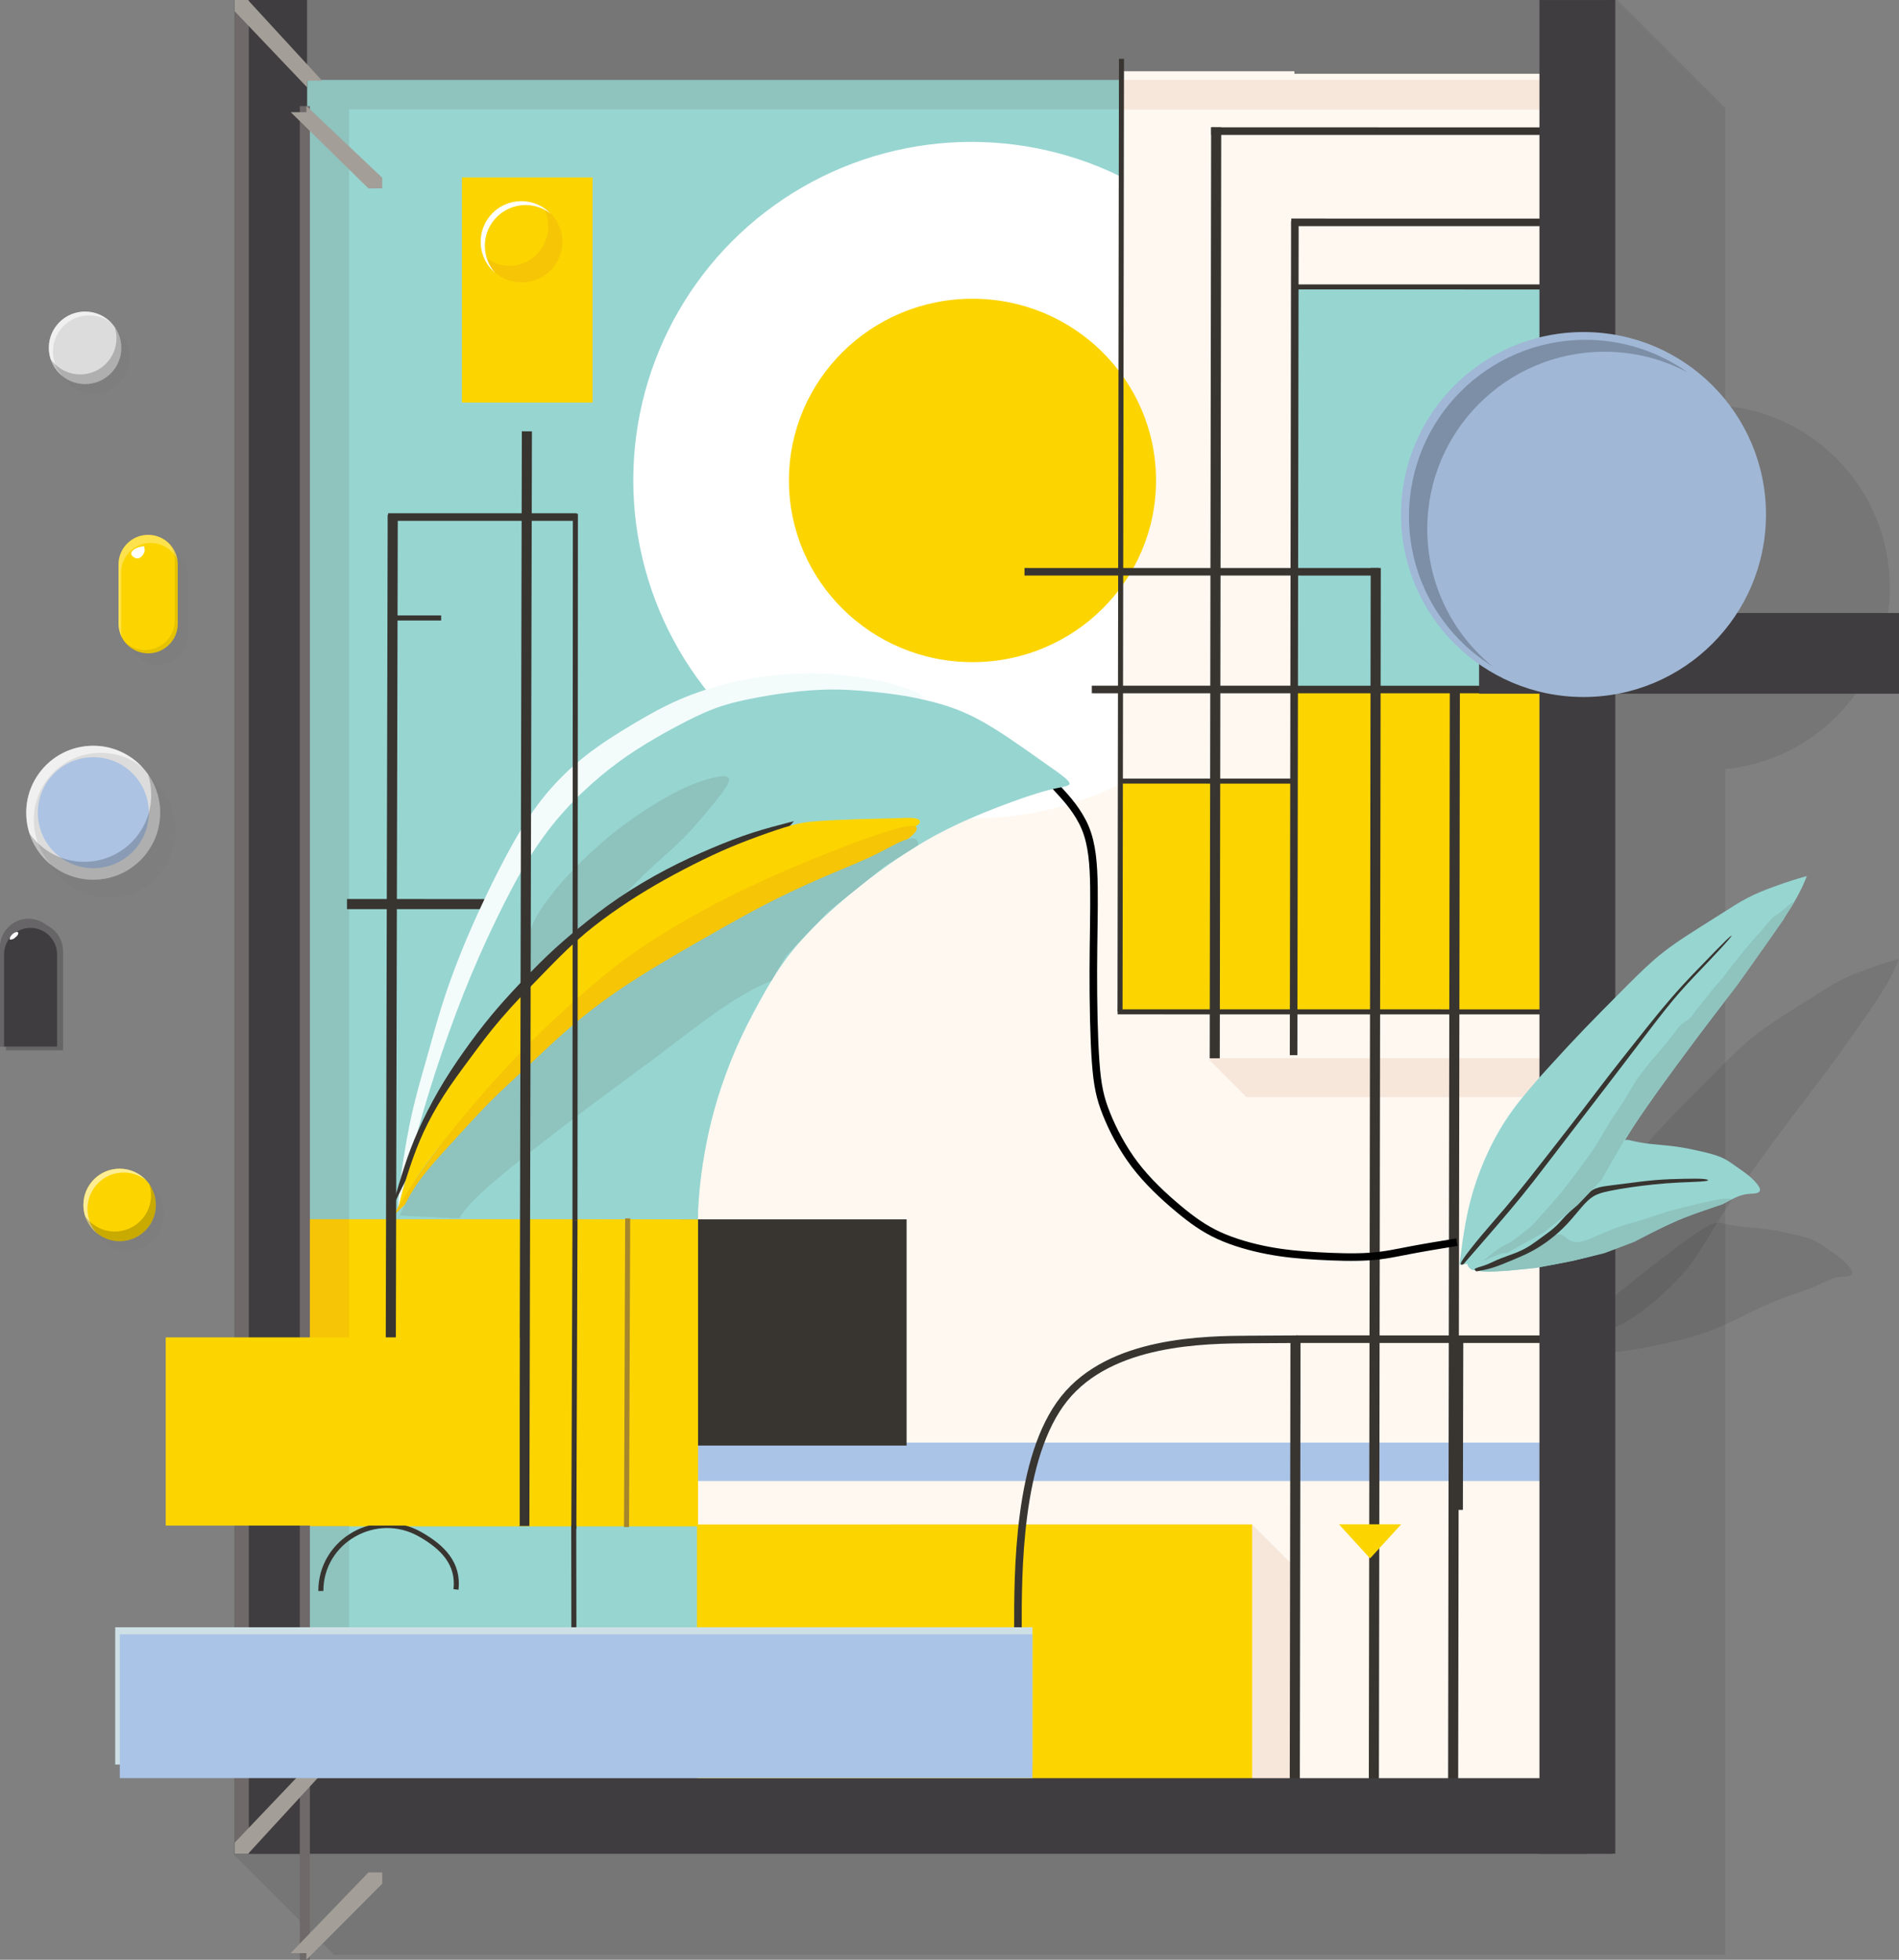 <?xml version="1.0" encoding="utf-8"?>
<svg version="1.1" id="Layer_1" x="0px" y="0px" width="100%" viewBox="0 0 753 777" enable-background="new 0 0 753 777" xmlns="http://www.w3.org/2000/svg" xmlns:bx="https://boxy-svg.com">
  <rect x="0" y="0" width="753" height="777" fill="#808080" stroke="none"/>
  <g id="shadows">
    <path style="stroke: rgb(0, 0, 0); stroke-width: 0px; fill: rgba(0, 0, 0, 0.08);" d="M 620.783 536.417 C 621.554 536.579 623.095 536.902 625.385 536.984 C 627.675 537.066 630.712 536.907 634.182 536.64 C 637.651 536.373 641.551 535.997 645.9 535.351 C 650.248 534.705 655.044 533.788 659.581 532.807 C 664.118 531.826 668.396 530.781 672.53 529.502 C 676.664 528.222 680.655 526.709 685.086 524.679 C 689.517 522.649 694.389 520.103 698.588 518.163 C 702.786 516.222 706.312 514.888 709.689 513.692 C 713.065 512.496 716.294 511.44 718.817 510.402 C 721.34 509.365 723.159 508.346 724.75 507.631 C 726.341 506.915 727.706 506.503 729.12 506.31 C 730.535 506.118 732 506.145 732.95 505.937 C 733.9 505.729 734.334 505.285 734.402 504.735 C 734.469 504.184 734.168 503.528 733.479 502.599 C 732.79 501.671 731.712 500.471 730.14 499.162 C 728.569 497.853 726.504 496.435 724.648 495.128 C 722.792 493.82 721.144 492.624 718.945 491.679 C 716.745 490.734 713.993 490.04 710.908 489.331 C 707.823 488.622 704.406 487.898 700.852 487.42 C 697.299 486.943 693.61 486.714 690.59 486.357 C 687.57 486.001 685.218 485.518 683.158 485.026 C 681.098 484.534 679.328 484.034 668.857 491.539 C 658.385 499.044 639.212 514.555 629.212 523.019 C 619.213 531.483 618.387 532.899 618.383 533.931 C 618.379 534.963 619.195 535.609 619.604 535.933 C 620.012 536.256 620.012 536.256 620.012 536.256 C 620.012 536.256 620.012 536.256 620.783 536.417" bx:d="M 620.012 536.256 U 624.637 537.225 U 633.75 536.748 U 645.452 535.622 U 659.84 532.871 U 672.674 529.736 U 684.645 525.195 U 699.261 517.557 U 709.837 513.553 U 719.522 510.383 U 724.977 507.328 U 729.07 506.09 U 733.465 506.173 U 734.769 504.841 U 733.868 502.871 U 730.634 499.271 U 724.439 495.017 U 719.497 491.427 U 711.241 489.347 U 700.988 487.173 U 689.921 486.484 U 682.867 485.035 U 677.559 483.533 U 620.038 530.066 U 617.562 534.316 U 620.012 536.256 U 620.012 536.256 Z 1@1b7629de"/>
    <path style="stroke: rgb(0, 0, 0); stroke-width: 0px; fill: rgba(0, 0, 0, 0.08);" d="M 615.602 531.395 C 615.959 528.562 616.673 522.896 617.703 517.377 C 618.732 511.858 620.078 506.487 621.965 500.986 C 623.852 495.485 626.281 489.856 629.044 484.651 C 631.808 479.447 634.906 474.668 638.982 469.488 C 643.059 464.308 648.113 458.728 652.492 453.935 C 656.871 449.142 660.573 445.138 664.83 440.716 C 669.086 436.295 673.896 431.458 678.69 426.631 C 683.484 421.805 688.261 416.99 692.641 413.205 C 697.021 409.419 701.004 406.663 705.431 403.778 C 709.857 400.894 714.729 397.881 718.783 395.311 C 722.838 392.741 726.075 390.615 729.458 388.858 C 732.841 387.102 736.369 385.715 739.44 384.581 C 742.511 383.446 745.125 382.562 747.303 381.874 C 749.481 381.186 751.223 380.692 752.094 380.446 C 752.965 380.199 752.965 380.199 752.965 380.199 C 752.965 380.199 752.965 380.199 752.608 381.102 C 752.251 382.004 751.538 383.81 750.215 386.394 C 748.891 388.979 746.959 392.343 743.933 396.93 C 740.907 401.518 736.787 407.329 733.458 412.039 C 730.129 416.75 727.591 420.359 724.015 425.129 C 720.439 429.898 715.827 435.828 710.207 443.301 C 704.588 450.774 697.962 459.791 692.981 466.776 C 687.999 473.762 684.662 478.716 681.36 484.043 C 678.058 489.37 674.79 495.069 671.577 499.581 C 668.364 504.092 665.206 507.415 661.162 511.271 C 657.119 515.127 652.19 519.517 645.947 523.308 C 639.705 527.099 632.147 530.292 626.811 532.012 C 621.475 533.733 618.36 533.98 616.803 534.104 C 615.245 534.228 615.245 534.228 615.245 534.228 C 615.245 534.228 615.245 534.228 615.602 531.395" bx:d="M 615.245 534.228 U 617.387 517.23 U 621.423 501.115 U 628.71 484.226 U 638.004 469.889 U 653.168 453.147 U 664.276 441.133 U 678.706 426.62 U 693.039 412.175 U 704.986 403.907 U 719.6 394.868 U 729.313 388.488 U 739.897 384.329 U 747.739 381.679 U 752.965 380.199 U 752.965 380.199 U 752.965 380.199 U 750.824 385.615 U 745.026 395.707 U 732.668 413.14 U 725.052 423.969 U 711.214 441.757 U 691.336 468.808 U 681.325 483.67 U 671.523 500.769 U 662.047 510.738 U 647.262 523.906 U 624.59 533.485 U 615.245 534.228 U 615.245 534.228 Z 1@8f642c19"/>
    <path d="M 92.772 0 L 641.247 0 L 684.119 42.872 L 684.119 160.909 C 720.74 164.484 749.358 195.359 749.358 232.919 C 749.358 270.479 720.74 301.354 684.119 304.929 L 684.119 775 L 132.45 775 L 92.772 735.322 Z" style="fill: rgba(0, 0, 0, 0.08); stroke: rgba(0, 0, 0, 0.675); stroke-width: 0px;"/>
  </g>
  <g id="colors-top-right" style="">
    <rect x="121.759" y="31.69" width="322.33" height="627.901" style="stroke: rgb(0, 0, 0); stroke-width: 0px; fill: rgb(142, 195, 190);"/>
    <rect x="138.416" y="43.341" width="470.424" height="635.678" style="stroke: rgb(0, 0, 0); stroke-width: 0px; fill: rgb(151, 213, 209);"/>
    <rect x="276.769" y="298.935" width="348.538" height="417.077" style="stroke: rgb(0, 0, 0); stroke-width: 0px; fill: rgb(254, 248, 240);"/>
    <ellipse style="stroke: rgb(0, 0, 0); stroke-width: 0px; fill: rgb(255, 255, 255);" cx="385.236" cy="190.385" rx="134.125" ry="134.125"/>
    <rect x="514.107" y="113.205" width="107.521" height="160.588" style="stroke: rgb(151, 213, 209); stroke-width: 0px; fill: rgb(151, 213, 209);"/>
    <rect x="482.643" y="401.412" width="130.054" height="16.94" style="stroke: rgb(0, 0, 0); stroke-width: 0px; fill: rgb(254, 248, 240);"/>
    <path d="M 479.695 419.536 L 611.58 419.536 L 611.58 434.994 L 494.272 434.994 L 479.769 420.491 L 479.695 420.565 Z" style="stroke: rgb(0, 0, 0); stroke-width: 0px; fill: rgb(247, 231, 219);"/>
    <rect x="-625.477" y="571.982" width="351.687" height="15.213" style="stroke: rgb(0, 0, 0); stroke-width: 0px; fill: rgb(170, 196, 231);" transform="matrix(-1, 0, 0, 1, 0, 0)"/>
    <rect x="121.94" y="483.392" width="154.79" height="121.698" style="stroke: rgb(0, 0, 0); stroke-width: 0px; fill: rgb(245, 197, 6);"/>
    <rect x="-359.489" y="483.45" width="89.418" height="89.682" style="stroke: rgb(0, 0, 0); stroke-width: 0px; fill: rgb(56, 52, 48);" transform="matrix(-1, 0, 0, 1, 0, 0)"/>
    <path d="M 353.602 604.323 L 496.376 604.323 L 512.288 620.235 L 513.596 618.927 L 513.596 717.4 L 353.602 717.4 Z" style="stroke: rgb(0, 0, 0); stroke-width: 0px; fill: rgb(247, 231, 219);"/>
    <rect x="276.376" y="604.416" width="220.133" height="113.077" style="stroke: rgb(0, 0, 0); stroke-width: 0px; fill: rgb(252, 213, 1);"/>
    <rect x="444.69" y="272.676" width="169.252" height="128.433" style="stroke: rgb(0, 0, 0); stroke-width: 0px; fill: rgb(252, 213, 1);"/>
    <path d="M 614.426 29.252 L 614.426 113.971 L 513.258 113.971 L 513.258 309.699 L 445.04 309.699 L 445.04 28.25 L 513.258 28.25 L 513.258 29.252 Z" style="stroke: rgb(0, 0, 0); stroke-width: 0px; fill: rgb(254, 248, 240);"/>
    <rect x="445.086" y="31.683" width="170.096" height="11.782" style="stroke: rgb(0, 0, 0); stroke-width: 0px; fill: rgb(247, 231, 219);"/>
  </g>
  <g id="main-image-parts" style="">
    <ellipse style="stroke: rgb(0, 0, 0); stroke-width: 0px; fill: rgb(252, 213, 1);" cx="385.614" cy="190.485" rx="72.783" ry="72.046"/>
  </g>
  <g id="lines-top-right" style="">
    <path style="stroke: rgb(56, 52, 48); stroke-width: 3px; fill: rgba(216, 216, 216, 0);" d="M 403.692 669.837 L 403.638 646.797 C 403.585 623.757 403.477 577.678 421.979 554.533 C 440.48 531.387 477.591 531.177 496.146 531.071 L 514.701 530.966" bx:d="M 403.692 669.837 U 403.37 531.598 U 514.701 530.966 1@d3eaf7d8"/>
    <line style="fill: rgb(216, 216, 216); stroke: rgb(56, 52, 48); stroke-width: 4px; transform-box: fill-box; transform-origin: 50% 50%;" x1="479.664" y1="418.538" x2="615.408" y2="418.553" transform="matrix(-1, 0, 0, -1, -0, 0)"/>
    <line style="fill: rgb(216, 216, 216); stroke: rgb(56, 52, 48); transform-origin: 481.957px 235.034px; stroke-width: 4px;" x1="481.669" y1="419.596" x2="482.243" y2="50.48" transform="matrix(-1, 0, 0, -1, -0, 0)"/>
    <line style="fill: rgb(216, 216, 216); stroke-width: 2px; stroke: rgb(56, 52, 48); transform-origin: 444.401px 212.155px;" x1="444.106" y1="400.973" x2="444.694" y2="23.345" transform="matrix(-1, 0, 0, -1, -0, -0)"/>
    <line style="fill: rgb(216, 216, 216); stroke-width: 3px; stroke: rgb(56, 52, 48);" x1="406.238" y1="226.687" x2="546.706" y2="226.702"/>
    <line style="fill: rgb(216, 216, 216); stroke-width: 2px; stroke: rgb(56, 52, 48);" x1="443.164" y1="401.17" x2="623.031" y2="401.19"/>
    <line style="fill: rgb(216, 216, 216); stroke: rgb(56, 52, 48); stroke-width: 4px; transform-origin: 545.137px 467.803px;" x1="544.756" y1="710.407" x2="545.511" y2="225.211" transform="matrix(-1, 0, 0, -1, -0, -0)"/>
    <line style="fill: rgb(216, 216, 216); stroke: rgb(56, 52, 48); stroke-width: 4px; transform-origin: 576.533px 493.79px;" x1="576.185" y1="715.426" x2="576.875" y2="272.166" transform="matrix(-1, 0, 0, -1, -0, -0)"/>
    <line style="fill: rgb(216, 216, 216); stroke-width: 3px; stroke: rgb(56, 52, 48);" x1="432.932" y1="273.365" x2="626.625" y2="273.385"/>
    <line style="fill: rgb(216, 216, 216); stroke-width: 3px; stroke: rgb(56, 52, 48);" x1="480.269" y1="51.984" x2="620.737" y2="51.999"/>
    <line style="fill: rgb(216, 216, 216); stroke: rgb(56, 52, 48); stroke-width: 3px; transform-origin: 513.192px 253.024px;" x1="512.934" y1="418.361" x2="513.448" y2="87.695" transform="matrix(-1, 0, 0, -1, -0, 0)"/>
    <line style="fill: rgb(216, 216, 216); stroke-width: 3px; stroke: rgb(56, 52, 48);" x1="512.019" y1="88.154" x2="614.705" y2="88.165"/>
    <line style="fill: rgb(216, 216, 216); stroke: rgb(56, 52, 48); stroke-width: 2px;" x1="513.237" y1="113.76" x2="615.923" y2="113.771"/>
    <line style="fill: rgb(216, 216, 216); stroke: rgb(56, 52, 48); stroke-width: 4px; transform-origin: 513.546px 621.618px;" x1="513.404" y1="711.87" x2="513.685" y2="531.369" transform="matrix(-1, 0, 0, -1, -0, 0)"/>
    <line style="stroke: rgb(56, 52, 48); fill: rgba(216, 216, 216, 0); stroke-width: 3px; transform-origin: 567.41px 530.962px;" x1="513.922" y1="530.956" x2="620.898" y2="530.968" transform="matrix(-1, 0, 0, -1, 0, 0)"/>
    <path style="stroke: rgb(0, 0, 0); fill: rgba(216, 216, 216, 0); stroke-width: 3px;" d="M 418.001 311.222 L 420.407 313.848 C 422.813 316.474 427.624 321.727 430.332 328.23 C 433.039 334.734 433.642 342.488 433.774 351.832 C 433.905 361.175 433.566 372.108 433.528 384.676 C 433.491 397.245 433.756 411.449 434.445 420.994 C 435.135 430.538 436.249 435.422 438.709 441.583 C 441.17 447.743 444.977 455.181 450.041 461.828 C 455.105 468.476 461.426 474.335 466.985 478.993 C 472.544 483.652 477.341 487.112 483.248 489.826 C 489.154 492.541 496.171 494.511 502.761 495.768 C 509.351 497.025 515.514 497.568 522.387 497.964 C 529.26 498.359 536.841 498.607 542.955 498.196 C 549.069 497.786 553.715 496.717 559.26 495.659 C 564.805 494.6 571.25 493.552 574.472 493.027 L 577.694 492.503" bx:d="M 418.001 311.222 U 432.436 326.979 U 434.245 350.243 U 433.226 383.04 U 434.021 425.654 U 437.363 440.306 U 448.784 462.618 U 467.747 480.193 U 482.138 490.571 U 503.187 496.481 U 521.678 498.112 U 544.423 498.854 U 558.361 495.649 U 577.694 492.503 1@1b1a4348"/>
    <line style="fill: rgb(216, 216, 216); stroke: rgb(56, 52, 48); stroke-width: 2px;" x1="444.021" y1="309.684" x2="512.861" y2="309.691"/>
  </g>
  <g id="in-leaf" style="">
    <path style="stroke: rgb(0, 0, 0); stroke-width: 0px; fill: rgb(243, 252, 251);" d="M 159.583 477.434 C 161.038 475.102 163.949 470.439 167.326 462.544 C 170.703 454.649 174.545 443.523 179.235 430.707 C 183.925 417.891 189.461 403.386 197.059 387.925 C 204.658 372.465 214.317 356.05 228.196 340.32 C 242.075 324.59 260.174 309.545 285.507 299.512 C 310.84 289.48 343.408 284.459 357.01 280.823 C 370.611 277.187 365.247 274.936 360.175 273.175 C 355.103 271.414 350.323 270.145 344.692 269.118 C 339.06 268.092 332.576 267.309 326.128 267.062 C 319.68 266.814 313.267 267.103 307.158 267.726 C 301.048 268.349 295.241 269.306 288.949 270.864 C 282.656 272.422 275.878 274.58 269.541 277.309 C 263.205 280.038 257.309 283.337 251.103 287.031 C 244.897 290.724 238.381 294.812 232.451 299.441 C 226.522 304.07 221.181 309.242 216.514 314.867 C 211.848 320.492 207.858 326.571 203.815 333.684 C 199.772 340.797 195.678 348.944 192.094 356.511 C 188.511 364.078 185.438 371.065 182.678 377.949 C 179.917 384.834 177.469 391.615 175.344 398.325 C 173.219 405.035 171.417 411.674 169.62 418.052 C 167.822 424.43 166.027 430.549 164.561 436.4 C 163.094 442.251 161.955 447.834 160.849 454.295 C 159.742 460.755 158.669 468.092 158.221 472.483 C 157.772 476.875 157.95 478.32 158.038 479.043 C 158.127 479.766 158.127 479.766 158.127 479.766 C 158.127 479.766 158.127 479.766 159.583 477.434" bx:d="M 158.127 479.766 U 166.86 465.775 U 178.388 432.397 U 194.998 388.88 U 223.977 339.635 U 278.272 294.5 U 375.976 279.439 U 359.882 272.684 U 345.544 268.875 U 326.092 266.526 U 306.855 267.391 U 289.434 270.264 U 269.1 276.738 U 251.414 286.637 U 231.864 298.899 U 215.839 314.413 U 203.867 332.65 U 191.583 357.091 U 182.366 378.052 U 175.02 398.397 U 169.616 418.312 U 164.233 436.667 U 160.816 453.418 U 157.595 475.429 U 158.127 479.766 U 158.127 479.766 Z 1@179fd464"/>
    <path style="stroke: rgb(0, 0, 0); stroke-width: 0px; fill: rgb(151, 213, 209);" d="M 276.664 483.093 C 276.688 482.568 276.737 481.52 276.868 479.165 C 277 476.811 277.214 473.151 277.726 468.627 C 278.238 464.102 279.047 458.713 280.165 453.053 C 281.283 447.394 282.708 441.463 284.712 435.01 C 286.715 428.556 289.297 421.579 292.092 415.199 C 294.887 408.819 297.896 403.035 301.166 397.095 C 304.437 391.155 307.968 385.058 312.508 379.099 C 317.048 373.141 322.595 367.32 329.123 361.388 C 335.652 355.456 343.16 349.412 350.597 344.066 C 358.034 338.72 365.398 334.072 372.946 330.112 C 380.494 326.152 388.225 322.881 395.742 319.987 C 403.258 317.094 410.561 314.578 415.733 313.261 C 420.905 311.943 423.947 311.824 424.091 310.754 C 424.236 309.684 421.482 307.663 418.256 305.355 C 415.031 303.046 411.332 300.45 407.168 297.536 C 403.003 294.622 398.371 291.39 393.688 288.519 C 389.005 285.648 384.271 283.136 379.084 281.171 C 373.898 279.206 368.261 277.787 363.326 276.775 C 358.391 275.763 354.158 275.159 348.833 274.572 C 343.508 273.986 337.089 273.417 330.883 273.383 C 324.677 273.348 318.683 273.847 313.048 274.546 C 307.413 275.245 302.136 276.144 297.297 277.123 C 292.457 278.101 288.055 279.16 283.338 280.924 C 278.621 282.689 273.59 285.159 268.307 287.979 C 263.023 290.799 257.488 293.969 252.476 297.192 C 247.465 300.416 242.977 303.694 238.264 307.632 C 233.552 311.57 228.613 316.169 223.853 321.444 C 219.093 326.718 214.511 332.67 209.907 340.097 C 205.303 347.525 200.677 356.429 196.294 365.542 C 191.912 374.655 187.772 383.977 183.767 394.083 C 179.762 404.188 175.892 415.078 172.494 425.558 C 169.097 436.038 166.173 446.109 163.719 455.552 C 161.265 464.995 159.282 473.81 158.29 478.217 C 157.298 482.625 157.298 482.625 157.298 482.625 C 157.298 482.625 157.298 482.625 177.188 482.79 C 197.078 482.956 236.859 483.286 256.749 483.452 C 276.639 483.617 276.639 483.617 276.639 483.617 C 276.639 483.617 276.639 483.617 276.664 483.093" bx:d="M 276.639 483.617 U 276.786 480.471 U 277.428 469.491 U 279.857 453.324 U 284.134 435.533 U 291.878 414.602 U 300.905 397.252 U 311.5 378.961 U 328.143 361.5 U 350.669 343.368 U 372.763 329.424 U 395.956 319.609 U 417.863 312.063 U 426.989 311.704 U 418.729 305.643 U 407.634 297.853 U 393.74 288.159 U 379.536 280.625 U 362.623 276.368 U 349.926 274.554 U 330.671 272.849 U 312.689 274.346 U 296.86 277.043 U 283.652 280.218 U 268.559 287.63 U 251.952 297.138 U 238.49 306.972 U 223.675 320.767 U 209.929 338.621 U 196.051 365.333 U 183.633 393.299 U 172.021 425.967 U 163.249 456.18 U 157.298 482.625 U 157.298 482.625 U 157.298 482.625 U 276.639 483.617 U 276.639 483.617 Z 1@8101fa89"/>
    <path style="stroke: rgb(0, 0, 0); stroke-width: 0px; fill: rgb(141, 194, 189);" d="M 208.491 384.87 C 208.486 381.962 208.475 376.144 209.657 371.189 C 210.839 366.234 213.212 362.142 216.326 357.828 C 219.44 353.514 223.293 348.98 227.708 344.428 C 232.124 339.877 237.1 335.31 241.455 331.696 C 245.81 328.082 249.543 325.421 253.426 322.815 C 257.308 320.209 261.341 317.658 265.37 315.43 C 269.399 313.203 273.426 311.299 278.065 309.735 C 282.705 308.171 287.958 306.945 288.932 308.437 C 289.907 309.928 286.602 314.135 282.948 318.634 C 279.294 323.132 275.291 327.92 271.252 332.027 C 267.212 336.134 263.138 339.559 259.739 342.646 C 256.341 345.733 253.62 348.482 251.027 351.118 C 248.434 353.754 245.97 356.278 242.574 359.104 C 239.178 361.93 234.85 365.058 229.015 369.888 C 223.18 374.718 215.838 381.248 212.167 384.514 C 208.496 387.779 208.496 387.779 208.496 387.779 C 208.496 387.779 208.496 387.779 208.491 384.87" bx:d="M 208.496 387.779 U 208.465 370.327 U 215.586 358.049 U 227.147 344.445 U 242.077 330.742 U 253.276 322.761 U 265.373 315.106 U 277.452 309.396 U 293.211 305.72 U 283.298 318.343 U 271.287 332.709 U 259.063 342.984 U 250.898 351.231 U 243.506 358.801 U 230.522 368.187 U 208.496 387.779 U 208.496 387.779 Z 1@b4972eb6"/>
    <path style="stroke: rgb(0, 0, 0); stroke-width: 0px; fill: rgb(56, 52, 48);" d="M 157.425 474.997 C 159.622 470.404 164.015 461.219 171.171 449.922 C 178.327 438.624 188.246 425.215 200.012 411.672 C 211.779 398.129 225.395 384.454 241.376 372.403 C 257.358 360.351 275.705 349.925 287.55 343.313 C 299.395 336.702 304.737 333.905 308.2 331.584 C 311.663 329.262 313.247 327.416 314.039 326.492 C 314.831 325.569 314.831 325.569 314.831 325.569 C 314.831 325.569 314.831 325.569 312.104 326.272 C 309.378 326.975 303.924 328.382 298.575 330.099 C 293.226 331.816 287.981 333.844 282.296 336.247 C 276.611 338.65 270.487 341.429 264.168 344.748 C 257.85 348.067 251.338 351.927 245.467 355.9 C 239.597 359.873 234.368 363.96 229.768 367.724 C 225.167 371.489 221.196 374.931 217.24 378.692 C 213.285 382.452 209.345 386.529 205.595 390.517 C 201.845 394.504 198.285 398.4 194.64 402.812 C 190.996 407.223 187.268 412.15 183.737 417.154 C 180.207 422.158 176.874 427.24 173.839 432.502 C 170.805 437.763 168.068 443.205 165.872 448.126 C 163.676 453.048 162.02 457.449 160.336 462.607 C 158.652 467.764 156.94 473.676 156.084 476.633 C 155.228 479.589 155.228 479.589 155.228 479.589 C 155.228 479.589 155.228 479.589 157.425 474.997" bx:d="M 155.228 479.589 U 168.409 452.034 U 198.164 411.805 U 239.01 370.778 U 294.053 339.498 U 310.079 331.109 U 314.831 325.569 U 314.831 325.569 U 314.831 325.569 U 298.471 329.788 U 282.736 335.872 U 264.362 344.207 U 244.826 355.787 U 229.139 368.046 U 217.224 378.374 U 205.406 390.607 U 194.724 402.297 U 183.54 417.076 U 173.541 432.322 U 165.332 448.646 U 160.364 461.851 U 155.228 479.589 U 155.228 479.589 Z 1@4b1717a3"/>
    <path style="stroke: rgb(0, 0, 0); stroke-width: 0px; fill: rgb(252, 213, 1);" d="M 159.747 476.367 C 161.84 472.398 166.026 464.461 175.903 452.463 C 185.78 440.466 201.349 424.408 218.334 409.553 C 235.319 394.697 253.72 381.043 271.619 370.085 C 289.517 359.128 306.912 350.866 320.73 344.897 C 334.548 338.927 344.788 335.248 351.145 332.837 C 357.501 330.425 359.972 329.279 361.715 328.38 C 363.458 327.48 364.471 326.826 364.722 326.127 C 364.972 325.427 364.459 324.683 362.68 324.405 C 360.901 324.127 357.855 324.316 353.995 324.444 C 350.134 324.571 345.457 324.638 340.002 324.803 C 334.547 324.969 328.313 325.234 323.954 325.574 C 319.595 325.914 317.11 326.328 313.559 327.322 C 310.008 328.316 305.389 329.889 300.728 331.586 C 296.066 333.282 291.36 335.103 286.319 337.338 C 281.278 339.574 275.9 342.224 270.866 344.855 C 265.832 347.485 261.14 350.096 256.46 352.917 C 251.78 355.739 247.112 358.771 242.447 362.082 C 237.782 365.393 233.121 368.981 228.5 373.126 C 223.88 377.271 219.299 381.972 214.199 387.227 C 209.099 392.483 203.48 398.292 198.728 403.826 C 193.976 409.361 190.091 414.619 186.376 419.643 C 182.661 424.666 179.115 429.454 175.978 434.335 C 172.842 439.216 170.114 444.19 167.911 448.96 C 165.707 453.731 164.028 458.297 162.575 462.633 C 161.123 466.97 159.898 471.075 159.116 473.987 C 158.333 476.899 157.994 478.618 157.824 479.477 C 157.654 480.336 157.654 480.336 157.654 480.336 C 157.654 480.336 157.654 480.336 159.747 476.367" bx:d="M 157.654 480.336 U 170.212 456.523 U 216.917 408.351 U 272.122 367.389 U 324.307 342.605 U 355.029 331.57 U 362.444 328.134 U 365.485 326.172 U 363.946 323.938 U 354.81 324.505 U 340.781 324.704 U 322.079 325.499 U 314.626 326.743 U 300.771 331.462 U 286.655 336.923 U 270.523 344.875 U 256.449 352.706 U 242.443 361.804 U 228.46 372.57 U 214.719 386.673 U 197.86 404.102 U 186.207 419.878 U 175.569 434.242 U 167.387 449.164 U 162.348 462.864 U 158.673 475.181 U 157.654 480.336 U 157.654 480.336 Z 1@b47653d9"/>
    <path style="stroke: rgb(0, 0, 0); stroke-width: 0px; fill: rgb(245, 197, 6);" d="M 161.731 476.605 C 167.524 471.316 179.108 460.739 200.616 443.041 C 222.124 425.342 253.555 400.524 277.9 383.122 C 302.245 365.721 319.503 355.736 332.457 348.523 C 345.41 341.309 354.059 336.865 358.915 333.452 C 363.771 330.038 364.835 327.653 361.982 327.466 C 359.129 327.279 352.358 329.288 343.286 332.527 C 334.213 335.765 322.839 340.231 312.198 344.809 C 301.557 349.387 291.651 354.077 281.708 359.371 C 271.765 364.666 261.786 370.566 253.327 376.38 C 244.868 382.195 237.929 387.923 230.711 394.234 C 223.494 400.544 215.997 407.436 207.846 415.802 C 199.695 424.168 190.889 434.007 183.598 442.77 C 176.307 451.533 170.532 459.22 166.174 465.561 C 161.817 471.902 158.878 476.898 157.408 479.396 C 155.939 481.894 155.939 481.894 155.939 481.894 C 155.939 481.894 155.939 481.894 161.731 476.605" bx:d="M 155.939 481.894 U 190.693 450.161 U 284.986 375.705 U 336.762 345.752 U 362.707 332.422 U 365.899 325.269 U 345.588 331.298 U 311.464 344.698 U 281.744 358.766 U 251.807 376.466 U 230.99 393.652 U 208.501 414.328 U 182.083 443.847 U 164.756 466.906 U 155.939 481.894 U 155.939 481.894 Z 1@47cc744c"/>
    <path style="stroke: rgb(0, 0, 0); stroke-width: 0px; fill: rgb(142, 195, 190);" d="M 158.472 481.938 C 158.472 481.938 158.472 481.938 159.545 479.705 C 160.619 477.471 162.765 473.004 166.316 468.096 C 169.866 463.187 174.821 457.838 179.733 452.463 C 184.644 447.088 189.514 441.688 194.281 436.896 C 199.049 432.105 203.714 427.921 208.891 423.092 C 214.068 418.263 219.755 412.787 225.629 407.714 C 231.503 402.641 237.563 397.971 243.843 393.621 C 250.122 389.271 256.621 385.241 263.729 381.011 C 270.837 376.78 278.555 372.347 286.054 368.119 C 293.553 363.891 300.834 359.866 308.351 356.135 C 315.867 352.404 323.619 348.966 330.335 346.126 C 337.051 343.285 342.732 341.042 348.287 338.233 C 353.842 335.424 359.272 332.048 362.167 332.468 C 363.382 332.644 364.151 333.489 364.047 335.103 L 350.746 343.498 L 328.22 361.63 L 311.577 379.091 L 305.969 388.772 C 304.557 389.414 303.215 389.995 301.843 390.639 C 296.458 393.167 290.604 396.668 283.681 401.536 C 276.759 406.404 268.768 412.639 261.642 418.018 C 254.515 423.397 248.253 427.92 241.99 432.551 C 235.727 437.181 229.465 441.921 223.422 446.554 C 217.38 451.187 211.557 455.715 206.579 459.677 C 201.601 463.64 197.466 467.038 193.943 470.148 C 190.42 473.258 187.507 476.081 185.633 478.189 C 183.759 480.296 182.922 481.69 182.504 482.386 C 182.32 482.693 182.217 482.865 182.159 482.961 L 179.037 482.935 C 178.766 482.922 178.471 482.908 178.15 482.892 C 174.215 482.701 166.343 482.32 162.408 482.129 C 158.472 481.938 158.472 481.938 158.472 481.938 Z"/>
  </g>
  <g id="lines-bottom-left" style="">
    <rect x="138.412" y="483.466" width="138.381" height="121.698" style="stroke: rgb(0, 0, 0); stroke-width: 0px; fill: rgb(252, 213, 1);"/>
    <rect x="183.176" y="70.353" width="51.808" height="89.252" style="fill: rgb(252, 213, 1); stroke-width: 0px; stroke: rgb(56, 52, 48);"/>
    <path d="M 209.729 159.122 L 222.079 172.655 L 197.379 172.655 L 209.729 159.122 Z" style="stroke-width: 0px; fill: rgb(252, 213, 1); transform-box: fill-box; transform-origin: 50% 50%; stroke: rgb(56, 52, 48);" transform="matrix(-1, 0, 0, -1, 0, 0)" bx:shape="triangle 197.379 159.122 24.7 13.533 0.5 0 1@d6bb456f"/>
    <path d="M 222.988 95.852 C 222.988 104.755 215.771 111.972 206.868 111.972 C 199.879 111.972 193.929 107.525 191.694 101.306 C 194.42 103.838 198.045 105.383 202.025 105.383 C 210.495 105.383 217.361 98.387 217.361 89.758 C 217.361 87.019 216.669 84.445 215.454 82.206 C 219.981 85.061 222.988 90.105 222.988 95.852 Z" style="stroke-width: 0px; fill: rgb(245, 197, 6); stroke: rgb(56, 52, 48);"/>
    <path d="M 190.603 95.865 C 190.603 86.962 197.82 79.745 206.723 79.745 C 211.322 79.745 215.471 81.671 218.408 84.76 C 215.658 82.594 212.188 81.301 208.415 81.301 C 199.49 81.301 192.255 88.536 192.255 97.461 C 192.255 101.575 193.792 105.329 196.323 108.182 C 192.825 105.225 190.603 100.804 190.603 95.865 Z" style="stroke-width: 0px; fill: rgb(255, 255, 255); stroke: rgb(56, 52, 48);"/>
    <path style="fill: rgba(216, 216, 216, 0); stroke-width: 2px; transform-box: fill-box; transform-origin: 50% 50%; stroke: rgb(56, 52, 48);" d="M 134.215 139.22 C 154.164 139.22 166.632 161.126 156.657 178.65 C 151.526 187.666 145.026 193.939 134.823 192.821" transform="matrix(0, -1, 1, 0, 0, 0)"/>
    <line style="fill: rgb(216, 216, 216); stroke-width: 2px; transform-origin: 227.622px 456.003px; stroke: rgb(56, 52, 48);" x1="227.244" y1="428.206" x2="227.701" y2="305.82" transform="matrix(-1, 0, 0, -1, 0, 0)"/>
    <line style="fill: rgb(216, 216, 216); stroke-width: 2px; transform-box: fill-box; transform-origin: 50% 50%; stroke: rgb(56, 52, 48);" x1="173.771" y1="245.999" x2="173.929" y2="178.362" transform="matrix(-1, 0, 0, -1, 0, 0)"/>
    <line style="fill: rgb(216, 216, 216); stroke-width: 4px; transform-origin: 155.344px 367.878px; stroke: rgb(56, 52, 48);" x1="154.961" y1="531.627" x2="155.726" y2="204.134" transform="matrix(-1, 0, 0, -1, 0, 0)"/>
    <line style="fill: rgb(216, 216, 216); stroke-width: 4px; transform-origin: 208.416px 388.02px; stroke: rgb(56, 52, 48);" x1="207.908" y1="605.025" x2="208.922" y2="171.024" transform="matrix(-1, 0, 0, -1, -0, 0)"/>
    <line style="fill: rgb(216, 216, 216); stroke-width: 3px; stroke: rgb(56, 52, 48);" x1="153.895" y1="204.992" x2="228.671" y2="205"/>
    <line style="fill: rgb(216, 216, 216); stroke-width: 2px; stroke: rgb(56, 52, 48);" x1="154.93" y1="245.012" x2="174.932" y2="245.02"/>
    <line style="fill: rgb(216, 216, 216); stroke-width: 2px; transform-origin: 227.64px 495.541px; stroke: rgb(56, 52, 48);" x1="227.78" y1="386.382" x2="227.719" y2="345.358" transform="matrix(-1, 0, 0, -1, 0, 0)"/>
    <line style="fill: rgb(216, 216, 216); stroke-width: 2px; transform-origin: 228.073px 237.54px; stroke: rgb(56, 52, 48);" x1="227.994" y1="271.359" x2="228.152" y2="-8.819" transform="matrix(-1, 0, 0, -1, 0, 0)"/>
    <line style="fill: rgb(216, 216, 216); stroke-width: 2px; stroke: rgb(165, 134, 44); transform-origin: 248.512px 455.268px;" x1="248.134" y1="427.471" x2="248.591" y2="305.085" transform="matrix(-1, 0, 0, -1, 0, -0)"/>
  </g>
  <g id="frame" transform="matrix(1.005, 0, 0, 1, -0.496, 0)" style="">
    <rect x="236.538" width="32" height="533.622" style="stroke-width: 0px; stroke: rgb(246, 246, 246); transform-box: fill-box; transform-origin: 50% 50%; fill: rgb(63, 61, 63);" y="-245.313" transform="matrix(0, 1, -1, 0, 107.373, -5.498)"/>
    <rect x="221.754" width="30" height="533.622" style="stroke-width: 0px; stroke: rgb(246, 246, 246); transform-origin: 236.754px 21.498px; fill: rgb(63, 61, 63);" y="-245.313" transform="matrix(0, 1, -1, 0, 123.156, 698.502)"/>
    <rect x="93.1" width="28.548" height="735" style="stroke-width: 0px; stroke: rgb(246, 246, 246); fill: rgb(63, 61, 63);"/>
    <path d="M 93.119 0 L 98.667 0 L 98.667 735 L 93.119 735 L 93.119 0 Z" style="stroke: rgb(0, 0, 0); stroke-width: 0px; fill: rgb(111, 105, 105);"/>
    <rect x="-636.732" width="28.846" height="735" style="stroke-width: 0px; stroke: rgb(246, 246, 246); fill: rgb(63, 61, 63);" transform="matrix(-1, 0, 0, 1, 0, 0)" y="0.013"/>
    <path d="M 630.24 734.938 L 634.219 734.938 L 634.219 -0.062 L 630.24 -0.062 L 630.24 734.938 Z" style="stroke: rgb(0, 0, 0); stroke-width: 0px; fill: rgb(111, 105, 105); transform-box: fill-box; transform-origin: 50% 50%;" transform="matrix(-1, 0, 0, -1, -0, 0)"/>
    <path d="M 634.22 734.939 L 637.801 734.939 L 637.801 -0.061 L 634.22 -0.061 L 634.22 734.939 Z" style="stroke: rgb(0, 0, 0); stroke-width: 0px; transform-origin: 636.01px 367.439px; fill: rgb(63, 61, 63);" transform="matrix(-1, 0, 0, -1, -0, 0)"/>
    <path style="stroke: rgb(0, 0, 0); stroke-width: 0px; fill: rgb(163, 159, 152);" d="M 100.764 2.691 C 106.305 8.746 117.384 20.857 122.924 26.912 C 125.468 29.692 126.843 31.196 127.587 32.009 L 121.648 32.009 L 121.648 34.617 C 120.872 33.797 119.854 32.722 118.518 31.311 C 112.902 25.38 101.669 13.519 96.053 7.588 C 94.817 6.282 93.852 5.263 93.1 4.469 L 93.1 0 L 98.302 0 C 98.969 0.728 99.778 1.614 100.764 2.691 Z"/>
    <path style="stroke: rgb(0, 0, 0); stroke-width: 0px; fill: rgb(163, 159, 152); transform-box: fill-box; transform-origin: 50% 50%;" d="M 609.725 31.926 C 615.532 25.871 627.143 13.76 632.95 7.705 C 635.616 4.925 637.058 3.421 637.837 2.608 L 631.612 2.608 L 631.612 0 C 630.799 0.82 629.732 1.895 628.331 3.306 C 622.446 9.237 610.673 21.098 604.788 27.029 C 603.492 28.335 602.48 29.354 601.692 30.148 L 601.692 34.617 L 607.144 34.617 C 607.844 33.889 608.692 33.003 609.725 31.926 Z" transform="matrix(-1, 0, 0, -1, -0, -0)"/>
    <path style="stroke: rgb(0, 0, 0); stroke-width: 0px; fill: rgb(163, 159, 152);" d="M 100.792 732.326 C 106.333 726.271 117.412 714.16 122.952 708.105 C 125.496 705.325 126.871 703.821 127.615 703.008 L 121.676 703.008 L 121.676 700.4 C 120.9 701.22 119.881 702.295 118.546 703.706 C 112.929 709.637 101.697 721.498 96.081 727.429 C 94.845 728.735 93.88 729.754 93.128 730.548 L 93.128 735.017 L 98.33 735.017 C 98.997 734.289 99.806 733.403 100.792 732.326 Z"/>
    <path style="stroke: rgb(0, 0, 0); stroke-width: 0px; fill: rgb(163, 159, 152); transform-box: fill-box; transform-origin: 50% 50%;" d="M 609.718 704.841 C 615.518 710.557 627.119 721.989 632.919 727.706 C 635.582 730.33 637.023 731.75 637.802 732.518 L 631.583 732.518 L 631.583 734.979 C 630.771 734.205 629.704 733.19 628.306 731.858 C 622.426 726.259 610.665 715.062 604.785 709.464 C 603.49 708.231 602.479 707.269 601.692 706.52 L 601.692 702.3 L 607.139 702.3 C 607.838 702.988 608.685 703.824 609.718 704.841 Z" transform="matrix(-1, 0, 0, -1, 0, -0)"/>
  </g>
  <g id="above-frame" style="">
    <path style="stroke: rgb(0, 0, 0); stroke-width: 0px; fill: rgb(151, 213, 209);" d="M 584.265 503.559 C 585.036 503.72 586.577 504.043 588.867 504.125 C 591.157 504.207 594.194 504.048 597.663 503.781 C 601.133 503.514 605.033 503.138 609.382 502.492 C 613.73 501.846 618.526 500.929 623.063 499.948 C 627.6 498.967 631.878 497.922 636.012 496.643 C 640.146 495.363 644.137 493.85 648.568 491.82 C 652.999 489.79 657.871 487.244 662.07 485.304 C 666.268 483.363 669.794 482.029 673.17 480.833 C 676.547 479.637 679.776 478.581 682.299 477.543 C 684.822 476.506 686.641 475.487 688.232 474.772 C 689.823 474.056 691.188 473.644 692.602 473.451 C 694.017 473.259 695.482 473.286 696.432 473.078 C 697.382 472.87 697.816 472.426 697.884 471.876 C 697.951 471.325 697.65 470.669 696.961 469.74 C 696.272 468.812 695.194 467.612 693.622 466.303 C 692.051 464.994 689.986 463.576 688.13 462.269 C 686.274 460.961 684.626 459.765 682.427 458.82 C 680.227 457.875 677.475 457.181 674.39 456.472 C 671.305 455.763 667.888 455.039 664.334 454.562 C 660.781 454.084 657.092 453.855 654.072 453.498 C 651.052 453.142 648.7 452.659 646.64 452.167 C 644.58 451.675 642.81 451.175 632.339 458.68 C 621.867 466.185 602.694 481.696 592.694 490.16 C 582.695 498.624 581.869 500.04 581.865 501.072 C 581.861 502.104 582.677 502.75 583.086 503.074 C 583.494 503.397 583.494 503.397 583.494 503.397 C 583.494 503.397 583.494 503.397 584.265 503.559" bx:d="M 583.494 503.397 U 588.119 504.366 U 597.232 503.889 U 608.934 502.763 U 623.322 500.012 U 636.156 496.877 U 648.127 492.336 U 662.743 484.698 U 673.319 480.694 U 683.004 477.524 U 688.459 474.469 U 692.552 473.231 U 696.947 473.314 U 698.251 471.982 U 697.35 470.012 U 694.116 466.412 U 687.921 462.158 U 682.979 458.568 U 674.723 456.488 U 664.47 454.314 U 653.403 453.625 U 646.349 452.176 U 641.041 450.674 U 583.52 497.207 U 581.044 501.457 U 583.494 503.397 U 583.494 503.397 Z 1@b7ca6041"/>
    <rect x="45.685" y="645.174" width="363.716" height="54.418" style="stroke: rgb(0, 0, 0); stroke-width: 0px; fill: rgb(206, 224, 229);"/>
    <rect x="47.504" y="647.981" width="361.89" height="57" style="stroke: rgb(0, 0, 0); stroke-width: 0px; fill: rgb(170, 196, 231);"/>
    <rect x="65.72" y="530.242" width="140.35" height="74.612" style="stroke: rgb(0, 0, 0); stroke-width: 0px; fill: rgb(252, 213, 1);"/>
    <ellipse style="stroke: rgb(0, 0, 0); stroke-width: 0px; fill: rgb(160, 183, 214);" cx="627.9" cy="204" rx="72.355" ry="72.355"/>
    <path d="M 558.699 204.703 C 558.699 166.059 590.027 134.732 628.671 134.732 C 643.782 134.732 657.773 139.521 669.211 147.666 C 659.374 142.424 648.142 139.454 636.218 139.454 C 597.411 139.454 565.951 170.913 565.951 209.721 C 565.951 231.711 576.053 251.342 591.87 264.227 C 571.96 251.891 558.699 229.845 558.699 204.703 Z" style="stroke: rgb(0, 0, 0); stroke-width: 0px; fill: rgba(15, 15, 15, 0.235);"/>
    <path style="stroke: rgb(0, 0, 0); stroke-width: 0px; fill: rgb(142, 195, 190);" d="M 587.351 504.056 C 587.351 504.056 587.351 504.056 588.421 503.39 C 589.491 502.724 591.631 501.393 594.783 500.02 C 597.935 498.648 602.099 497.235 605.375 495.608 C 608.65 493.981 611.038 492.14 613.203 490.938 C 615.368 489.735 617.312 489.172 618.723 489.451 C 620.134 489.729 621.012 490.851 622.121 491.569 C 623.229 492.288 624.568 492.603 626.143 492.412 C 627.718 492.222 629.53 491.524 631.37 490.759 C 633.211 489.993 635.079 489.16 637.085 488.314 C 639.09 487.468 641.231 486.609 643.512 485.884 C 645.793 485.159 648.212 484.568 651.309 483.6 C 654.406 482.631 658.18 481.287 662.362 480.081 C 666.544 478.876 671.133 477.81 674.993 476.927 C 678.852 476.044 681.982 475.345 684.126 475.231 C 685.19 475.175 686.011 475.263 686.657 475.476 L 683.039 477.502 L 673.354 480.672 L 662.778 484.676 L 648.162 492.314 L 636.191 496.855 L 623.357 499.99 L 608.969 502.741 L 597.267 503.867 L 590.362 504.228 C 590.124 504.216 589.903 504.203 589.7 504.191 C 587.351 504.056 587.351 504.056 587.351 504.056 Z"/>
    <path style="stroke: rgb(0, 0, 0); stroke-width: 0px; fill: rgb(56, 52, 48);" d="M 586.437 503.9 C 587.438 503.724 589.442 503.37 591.77 502.647 C 594.099 501.923 596.753 500.83 599.402 499.726 C 602.05 498.622 604.693 497.507 607.212 496.177 C 609.731 494.846 612.125 493.298 614.476 491.505 C 616.827 489.712 619.133 487.672 621.258 485.43 C 623.382 483.187 625.323 480.742 627.025 478.771 C 628.726 476.801 630.187 475.306 631.884 474.293 C 633.581 473.279 635.515 472.747 638.037 472.219 C 640.559 471.691 643.671 471.168 646.697 470.729 C 649.724 470.29 652.667 469.935 655.645 469.625 C 658.623 469.315 661.638 469.048 665.476 468.86 C 669.315 468.672 673.977 468.562 676.001 468.306 C 678.026 468.049 677.411 467.647 675.724 467.459 C 674.038 467.272 671.278 467.3 667.896 467.366 C 664.515 467.431 660.51 467.534 656.34 467.883 C 652.169 468.233 647.833 468.828 644.525 469.255 C 641.218 469.682 638.941 469.939 636.929 470.228 C 634.917 470.517 633.171 470.838 631.559 471.786 C 629.947 472.735 628.47 474.312 626.979 475.756 C 625.488 477.2 623.984 478.512 622.356 480.264 C 620.727 482.015 618.975 484.208 617.189 485.935 C 615.404 487.662 613.585 488.925 611.891 490.156 C 610.197 491.388 608.628 492.589 607.006 493.649 C 605.384 494.708 603.71 495.627 601.618 496.488 C 599.527 497.35 597.017 498.155 594.972 498.974 C 592.927 499.794 591.347 500.628 589.908 501.219 C 588.468 501.809 587.171 502.157 586.258 502.445 C 585.345 502.734 584.817 502.963 584.744 503.226 C 584.671 503.488 585.053 503.782 585.244 503.93 C 585.435 504.077 585.435 504.077 585.435 504.077 C 585.435 504.077 585.435 504.077 586.437 503.9" bx:d="M 585.435 504.077 U 591.445 503.017 U 599.407 499.736 U 607.336 496.393 U 614.52 491.751 U 621.44 485.633 U 627.265 478.296 U 631.648 473.811 U 637.448 472.215 U 646.782 470.644 U 655.609 469.581 U 664.652 468.782 U 678.64 468.452 U 676.797 467.244 U 668.519 467.328 U 656.506 467.637 U 643.496 469.424 U 636.663 470.197 U 631.425 471.158 U 626.992 475.889 U 622.48 479.823 U 617.222 486.4 U 611.767 490.187 U 607.058 493.79 U 602.036 496.545 U 594.508 498.96 U 589.766 501.462 U 585.873 502.504 U 584.289 503.193 U 585.435 504.077 U 585.435 504.077 Z 1@4a3a41fd"/>
    <path style="stroke: rgb(0, 0, 0); stroke-width: 0px; fill: rgb(151, 213, 209);" d="M 579.084 498.536 C 579.441 495.703 580.155 490.037 581.185 484.518 C 582.214 478.999 583.56 473.628 585.447 468.127 C 587.334 462.626 589.763 456.997 592.527 451.792 C 595.29 446.588 598.388 441.809 602.464 436.629 C 606.541 431.449 611.595 425.869 615.974 421.076 C 620.353 416.283 624.055 412.279 628.312 407.858 C 632.568 403.436 637.378 398.599 642.172 393.772 C 646.966 388.946 651.743 384.131 656.123 380.345 C 660.503 376.56 664.486 373.804 668.913 370.92 C 673.339 368.035 678.211 365.022 682.265 362.452 C 686.32 359.882 689.557 357.756 692.94 355.999 C 696.323 354.243 699.851 352.856 702.922 351.722 C 705.993 350.587 708.607 349.703 710.785 349.015 C 712.963 348.327 714.705 347.833 715.576 347.587 C 716.447 347.34 716.447 347.34 716.447 347.34 C 716.447 347.34 716.447 347.34 716.09 348.243 C 715.733 349.145 715.02 350.951 713.697 353.535 C 712.373 356.12 710.441 359.484 707.415 364.072 C 704.389 368.659 700.269 374.47 696.94 379.18 C 693.611 383.891 691.073 387.5 687.497 392.27 C 683.921 397.039 679.309 402.969 673.689 410.442 C 668.07 417.915 661.444 426.932 656.463 433.918 C 651.481 440.903 648.144 445.857 644.842 451.184 C 641.54 456.511 638.272 462.21 635.059 466.722 C 631.846 471.233 628.688 474.556 624.644 478.412 C 620.601 482.268 615.672 486.658 609.43 490.449 C 603.187 494.24 595.629 497.433 590.293 499.153 C 584.957 500.874 581.842 501.121 580.285 501.245 C 578.727 501.369 578.727 501.369 578.727 501.369 C 578.727 501.369 578.727 501.369 579.084 498.536" bx:d="M 578.727 501.369 U 580.869 484.371 U 584.905 468.256 U 592.192 451.367 U 601.486 437.03 U 616.65 420.288 U 627.758 408.274 U 642.188 393.761 U 656.521 379.316 U 668.468 371.048 U 683.082 362.009 U 692.795 355.629 U 703.379 351.47 U 711.221 348.82 U 716.447 347.34 U 716.447 347.34 U 716.447 347.34 U 714.306 352.756 U 708.508 362.848 U 696.15 380.281 U 688.534 391.11 U 674.696 408.898 U 654.818 435.949 U 644.807 450.811 U 635.005 467.91 U 625.529 477.879 U 610.744 491.047 U 588.072 500.626 U 578.727 501.369 U 578.727 501.369 Z 1@a4e23d93"/>
    <path style="stroke: rgb(0, 0, 0); stroke-width: 0px; fill: rgb(142, 195, 190);" d="M 697.165 370.467 C 697.787 370.097 702.701 363.382 704.017 363.007 C 705.334 362.632 709.9 357.879 711.177 357.692 C 712.21 357.541 706.727 363.934 707.613 364.033 L 696.123 380.241 L 688.507 391.07 L 674.669 408.858 L 654.791 435.909 L 644.78 450.771 L 634.978 467.87 L 625.502 477.839 L 612.19 488.61 L 597.198 496.965 C 596.674 495.744 586.995 500.717 588.339 499.68 C 589.931 498.451 594.731 494.377 596.814 493.59 C 598.898 492.802 600.765 491.189 602.745 489.684 C 604.724 488.178 606.815 486.782 609.452 483.751 C 612.088 480.721 615.453 477.175 619.095 472.727 C 622.736 468.279 626.655 462.93 630.497 457.554 C 634.339 452.178 637.14 446.288 640.871 441.08 C 644.601 435.872 647.131 430.527 650.399 426.122 C 653.667 421.716 656.299 418.85 658.823 415.855 C 661.346 412.86 663.447 410.186 665.208 407.767 C 666.969 405.349 669.957 404.566 671.663 401.809 C 673.37 399.053 675.927 396.599 678.256 393.426 C 680.585 390.253 681.475 389.937 684.577 385.763 C 687.678 381.59 688.681 380.64 690.502 378.205 C 692.323 375.77 693.385 374.8 693.385 374.8 C 693.385 374.8 696.543 370.838 697.165 370.467 Z"/>
    <path style="stroke: rgb(0, 0, 0); stroke-width: 0px; fill: rgb(56, 52, 48);" d="M 581.665 499.635 C 583.06 498.031 585.849 494.825 588.894 491.312 C 591.939 487.8 595.239 483.981 598.347 480.304 C 601.454 476.626 604.37 473.09 608.141 468.27 C 611.912 463.451 616.538 457.349 621.881 450.38 C 627.224 443.411 633.284 435.574 639.055 428.034 C 644.826 420.494 650.309 413.249 654.73 407.491 C 659.151 401.732 662.51 397.46 666.096 393.375 C 669.683 389.29 673.496 385.392 677.221 381.476 C 680.945 377.559 684.581 373.624 685.966 371.939 C 687.351 370.254 686.487 370.819 684.313 372.916 C 682.139 375.013 678.655 378.641 675.586 381.809 C 672.516 384.978 669.859 387.686 666.972 390.85 C 664.085 394.014 660.968 397.633 657.941 401.298 C 654.915 404.964 651.979 408.675 648.724 412.775 C 645.468 416.874 641.891 421.362 638.344 425.941 C 634.797 430.52 631.279 435.191 627.826 439.7 C 624.372 444.208 620.983 448.554 617.302 453.273 C 613.621 457.992 609.649 463.085 606.243 467.381 C 602.838 471.677 599.999 475.178 596.905 478.818 C 593.81 482.458 590.458 486.238 587.396 489.898 C 584.333 493.558 581.558 497.099 580.26 499.032 C 578.961 500.964 579.139 501.29 579.386 501.39 C 579.634 501.489 579.952 501.364 580.111 501.301 C 580.27 501.238 580.27 501.238 580.27 501.238 C 580.27 501.238 580.27 501.238 581.665 499.635" bx:d="M 580.27 501.238 U 588.639 491.618 U 598.539 480.163 U 607.285 469.553 U 621.165 451.247 U 639.343 427.738 U 655.792 406.005 U 665.869 393.187 U 677.31 381.495 U 688.216 369.688 U 685.622 371.385 U 675.172 382.269 U 667.203 390.395 U 657.85 401.252 U 649.044 412.387 U 638.315 425.849 U 627.761 439.862 U 617.594 452.9 U 605.676 468.177 U 597.161 478.678 U 587.107 490.018 U 578.784 500.639 U 579.316 501.615 U 580.27 501.238 U 580.27 501.238 Z 1@bd70a513"/>
  </g>
  <g id="button" transform="matrix(0.958, 0, 0, 0.958, 4.996, 61.262)" style="">
    <ellipse style="stroke: rgb(0, 0, 0); stroke-width: 0px; fill: rgba(116, 116, 116, 0.16);" cx="33.382" cy="84.028" rx="15" ry="15"/>
    <ellipse style="stroke: rgb(0, 0, 0); stroke-width: 0px; fill: rgb(220, 220, 220);" cx="30" cy="80" rx="15" ry="15"/>
    <path d="M 15 80 C 15 71.716 21.716 65 30 65 C 34.377 65 38.316 66.875 41.058 69.865 C 38.492 67.812 35.237 66.585 31.696 66.585 C 23.412 66.585 16.696 73.301 16.696 81.585 C 16.696 85.493 18.191 89.052 20.64 91.722 C 17.202 88.973 15 84.744 15 80 Z" style="stroke: rgb(0, 0, 0); stroke-width: 0px; fill: rgba(255, 255, 255, 0.573);"/>
    <path d="M 45 80 C 45 88.284 38.284 95 30 95 C 23.33 95 17.677 90.646 15.727 84.626 C 18.441 88.481 22.927 91 28 91 C 36.284 91 43 84.284 43 76 C 43 74.386 42.745 72.831 42.273 71.374 C 43.991 73.814 45 76.789 45 80 Z" style="stroke: rgb(0, 0, 0); stroke-width: 0px; fill: rgba(0, 0, 0, 0.204);"/>
  </g>
  <g id="g-1" transform="matrix(0.958, 0, 0, 0.958, 18.694, 401.092)" style="">
    <ellipse style="stroke: rgb(0, 0, 0); stroke-width: 0px; fill: rgba(116, 116, 116, 0.16);" cx="33.382" cy="84.028" rx="15" ry="15"/>
    <ellipse style="stroke: rgb(0, 0, 0); stroke-width: 0px; fill: rgb(252, 213, 1);" cx="30" cy="80" rx="15" ry="15"/>
    <path d="M 15 80 C 15 71.716 21.716 65 30 65 C 34.377 65 38.316 66.875 41.058 69.865 C 38.492 67.812 35.237 66.585 31.696 66.585 C 23.412 66.585 16.696 73.301 16.696 81.585 C 16.696 85.493 18.191 89.052 20.64 91.722 C 17.202 88.973 15 84.744 15 80 Z" style="stroke: rgb(0, 0, 0); stroke-width: 0px; fill: rgba(255, 255, 255, 0.573);"/>
    <path d="M 45 80 C 45 88.284 38.284 95 30 95 C 23.33 95 17.677 90.646 15.727 84.626 C 18.441 88.481 22.927 91 28 91 C 36.284 91 43 84.284 43 76 C 43 74.386 42.745 72.831 42.273 71.374 C 43.991 73.814 45 76.789 45 80 Z" style="stroke: rgb(0, 0, 0); stroke-width: 0px; fill: rgba(0, 0, 0, 0.204);"/>
  </g>
  <g id="g-2" transform="matrix(1.77, 0, 0, 1.77, -16.147, 180.626)" style="">
    <ellipse style="stroke: rgb(0, 0, 0); stroke-width: 0px; fill: rgba(116, 116, 116, 0.16);" cx="33.382" cy="84.028" rx="15" ry="15"/>
    <ellipse style="stroke: rgb(0, 0, 0); stroke-width: 0px; fill: rgb(220, 220, 220);" cx="30" cy="80" rx="15" ry="15"/>
    <ellipse style="stroke: rgb(0, 0, 0); stroke-width: 0px; fill: rgb(172, 195, 227);" cx="30.028" cy="79.989" rx="12.43" ry="12.43"/>
    <path d="M 15 80 C 15 71.716 21.716 65 30 65 C 34.377 65 38.316 66.875 41.058 69.865 C 38.492 67.812 35.237 66.585 31.696 66.585 C 23.412 66.585 16.696 73.301 16.696 81.585 C 16.696 85.493 18.191 89.052 20.64 91.722 C 17.202 88.973 15 84.744 15 80 Z" style="stroke: rgb(0, 0, 0); stroke-width: 0px; fill: rgba(255, 255, 255, 0.573);"/>
    <path d="M 45 80 C 45 88.284 38.284 95 30 95 C 23.33 95 17.677 90.646 15.727 84.626 C 18.441 88.481 22.927 91 28 91 C 36.284 91 43 84.284 43 76 C 43 74.386 42.745 72.831 42.273 71.374 C 43.991 73.814 45 76.789 45 80 Z" style="stroke: rgb(0, 0, 0); stroke-width: 0px; fill: rgba(0, 0, 0, 0.204);"/>
  </g>
  <g id="g-3" transform="matrix(0.754, 0, 0, 0.754, -11.316, 315.264)" style="">
    <path d="M 45 80 C 45 80.01 45 80.021 45 80.031 L 45.063 80.031 L 45.063 132.219 L 15 132.219 L 15 80.031 C 15 80.021 15 80.01 15 80 C 15 71.716 21.716 65 30 65 C 38.284 65 45 71.716 45 80 Z" style="stroke: rgb(0, 0, 0); stroke-width: 0px; fill: rgb(63, 61, 63);"/>
    <path d="M 45 80 C 45 80.01 45 80.021 45 80.031 L 45.063 80.031 L 45.063 83.749 L 45.004 83.749 C 45.004 83.74 45.004 83.73 45.004 83.72 C 45.004 76.027 38.767 69.789 31.073 69.789 C 23.379 69.789 17.142 76.027 17.142 83.72 C 17.142 83.73 17.142 132.21 17.142 132.219 L 15 132.219 C 15 132.209 15 80.01 15 80 C 15 71.716 21.716 65 30 65 C 38.284 65 45 71.716 45 80 Z" style="stroke: rgb(0, 0, 0); stroke-width: 0px; fill: rgba(255, 255, 255, 0.21);"/>
    <path d="M 48.129 81.956 C 48.129 81.966 48.129 81.977 48.129 81.987 L 48.192 81.987 L 48.192 134.175 L 18.129 134.175 C 18.129 134.174 18.129 133.467 18.129 132.219 L 45.063 132.219 L 45.063 80.031 L 45 80.031 C 45 80.021 45 80.01 45 80 C 45 75.296 42.834 71.097 39.445 68.347 C 44.573 70.731 48.129 75.928 48.129 81.956 Z" style="stroke: rgb(0, 0, 0); stroke-width: 0px; fill: rgba(0, 0, 0, 0.2);"/>
    <path style="stroke: rgb(0, 0, 0); stroke-width: 0px; fill: rgb(255, 255, 255);" d="M 22.525 75.244 C 22.945 74.926 23.786 74.29 24.233 73.635 C 24.68 72.979 24.732 72.305 24.405 72.053 C 24.077 71.801 23.369 71.973 22.68 72.327 C 21.99 72.682 21.32 73.22 20.81 73.93 C 20.3 74.64 19.952 75.522 20.194 75.823 C 20.437 76.123 21.27 75.843 21.687 75.702 C 22.104 75.562 22.104 75.562 22.104 75.562 C 22.104 75.562 22.104 75.562 22.525 75.244" bx:d="M 22.104 75.562 U 24.627 73.654 U 24.785 71.63 U 22.661 72.144 U 20.649 73.758 U 19.603 76.404 U 22.104 75.562 U 22.104 75.562 Z 1@6ba47e0a"/>
  </g>
  <g id="g-4" transform="matrix(0.75, 0, 0, 0.75, 47.484, 135.91)" style="">
    <path d="M 36.056 154.526 C 36.056 163.174 29.046 170.184 20.398 170.184 C 11.75 170.184 4.74 163.174 4.74 154.526 L 4.74 123.21 C 4.74 114.562 11.75 107.552 20.398 107.552 C 29.046 107.552 36.056 114.562 36.056 123.21 C 36.056 123.27 36.056 123.329 36.055 123.389 L 36.055 154.347 C 36.056 154.407 36.056 154.466 36.056 154.526 Z" style="stroke: rgb(0, 0, 0); stroke-width: 0px; fill: rgba(116, 116, 116, 0.16);"/>
    <path d="M 30.67 148.509 C 30.67 157.157 23.66 164.167 15.012 164.167 C 6.364 164.167 -0.646 157.157 -0.646 148.509 L -0.646 117.193 C -0.646 108.545 6.364 101.535 15.012 101.535 C 23.66 101.535 30.67 108.545 30.67 117.193 C 30.67 117.253 30.67 117.312 30.669 117.372 L 30.669 148.33 C 30.67 148.39 30.67 148.449 30.67 148.509 Z" style="stroke: rgb(0, 0, 0); stroke-width: 0px; fill: rgb(252, 213, 1);"/>
    <path d="M -0.646 148.508 L -0.646 117.192 C -0.646 108.544 6.364 101.534 15.012 101.534 C 22.767 101.534 29.205 107.171 30.452 114.572 C 27.9 109.387 22.564 105.82 16.395 105.82 C 7.747 105.82 0.737 112.83 0.737 121.478 L 0.737 152.794 C 0.737 153.687 0.812 154.562 0.955 155.414 C -0.07 153.331 -0.646 150.987 -0.646 148.508 Z" style="stroke: rgb(0, 0, 0); stroke-width: 0px; fill: rgba(255, 255, 255, 0.298);"/>
    <path d="M 30.67 148.509 C 30.67 157.157 23.66 164.167 15.012 164.167 C 9.868 164.167 5.303 161.686 2.449 157.856 C 5.276 160.649 9.162 162.373 13.451 162.373 C 22.099 162.373 29.109 155.363 29.109 146.715 C 29.109 146.655 29.109 146.596 29.108 146.536 L 29.108 115.578 C 29.109 115.518 29.109 115.459 29.109 115.399 C 29.109 111.895 27.958 108.66 26.014 106.052 C 28.889 108.891 30.67 112.834 30.67 117.193 C 30.67 117.253 30.67 117.312 30.669 117.372 L 30.669 148.33 C 30.67 148.39 30.67 148.449 30.67 148.509 Z" style="stroke: rgb(0, 0, 0); stroke-width: 0px; fill: rgba(0, 0, 0, 0.086);"/>
    <path style="stroke: rgb(0, 0, 0); stroke-width: 0px; fill: rgb(255, 255, 255);" d="M 12.015 107.628 C 11.276 107.754 9.799 108.008 8.466 108.686 C 7.133 109.365 5.943 110.469 6.047 111.543 C 6.151 112.616 7.547 113.659 8.716 113.925 C 9.885 114.191 10.827 113.681 11.598 112.894 C 12.368 112.107 12.969 111.044 13.133 110.099 C 13.297 109.154 13.025 108.328 12.889 107.914 C 12.753 107.501 12.753 107.501 12.753 107.501 C 12.753 107.501 12.753 107.501 12.015 107.628" bx:d="M 12.753 107.501 U 8.322 108.261 U 4.754 111.573 U 8.944 114.702 U 11.768 113.17 U 13.569 109.981 U 12.753 107.501 U 12.753 107.501 Z 1@da71f0e5"/>
  </g>
</svg>
